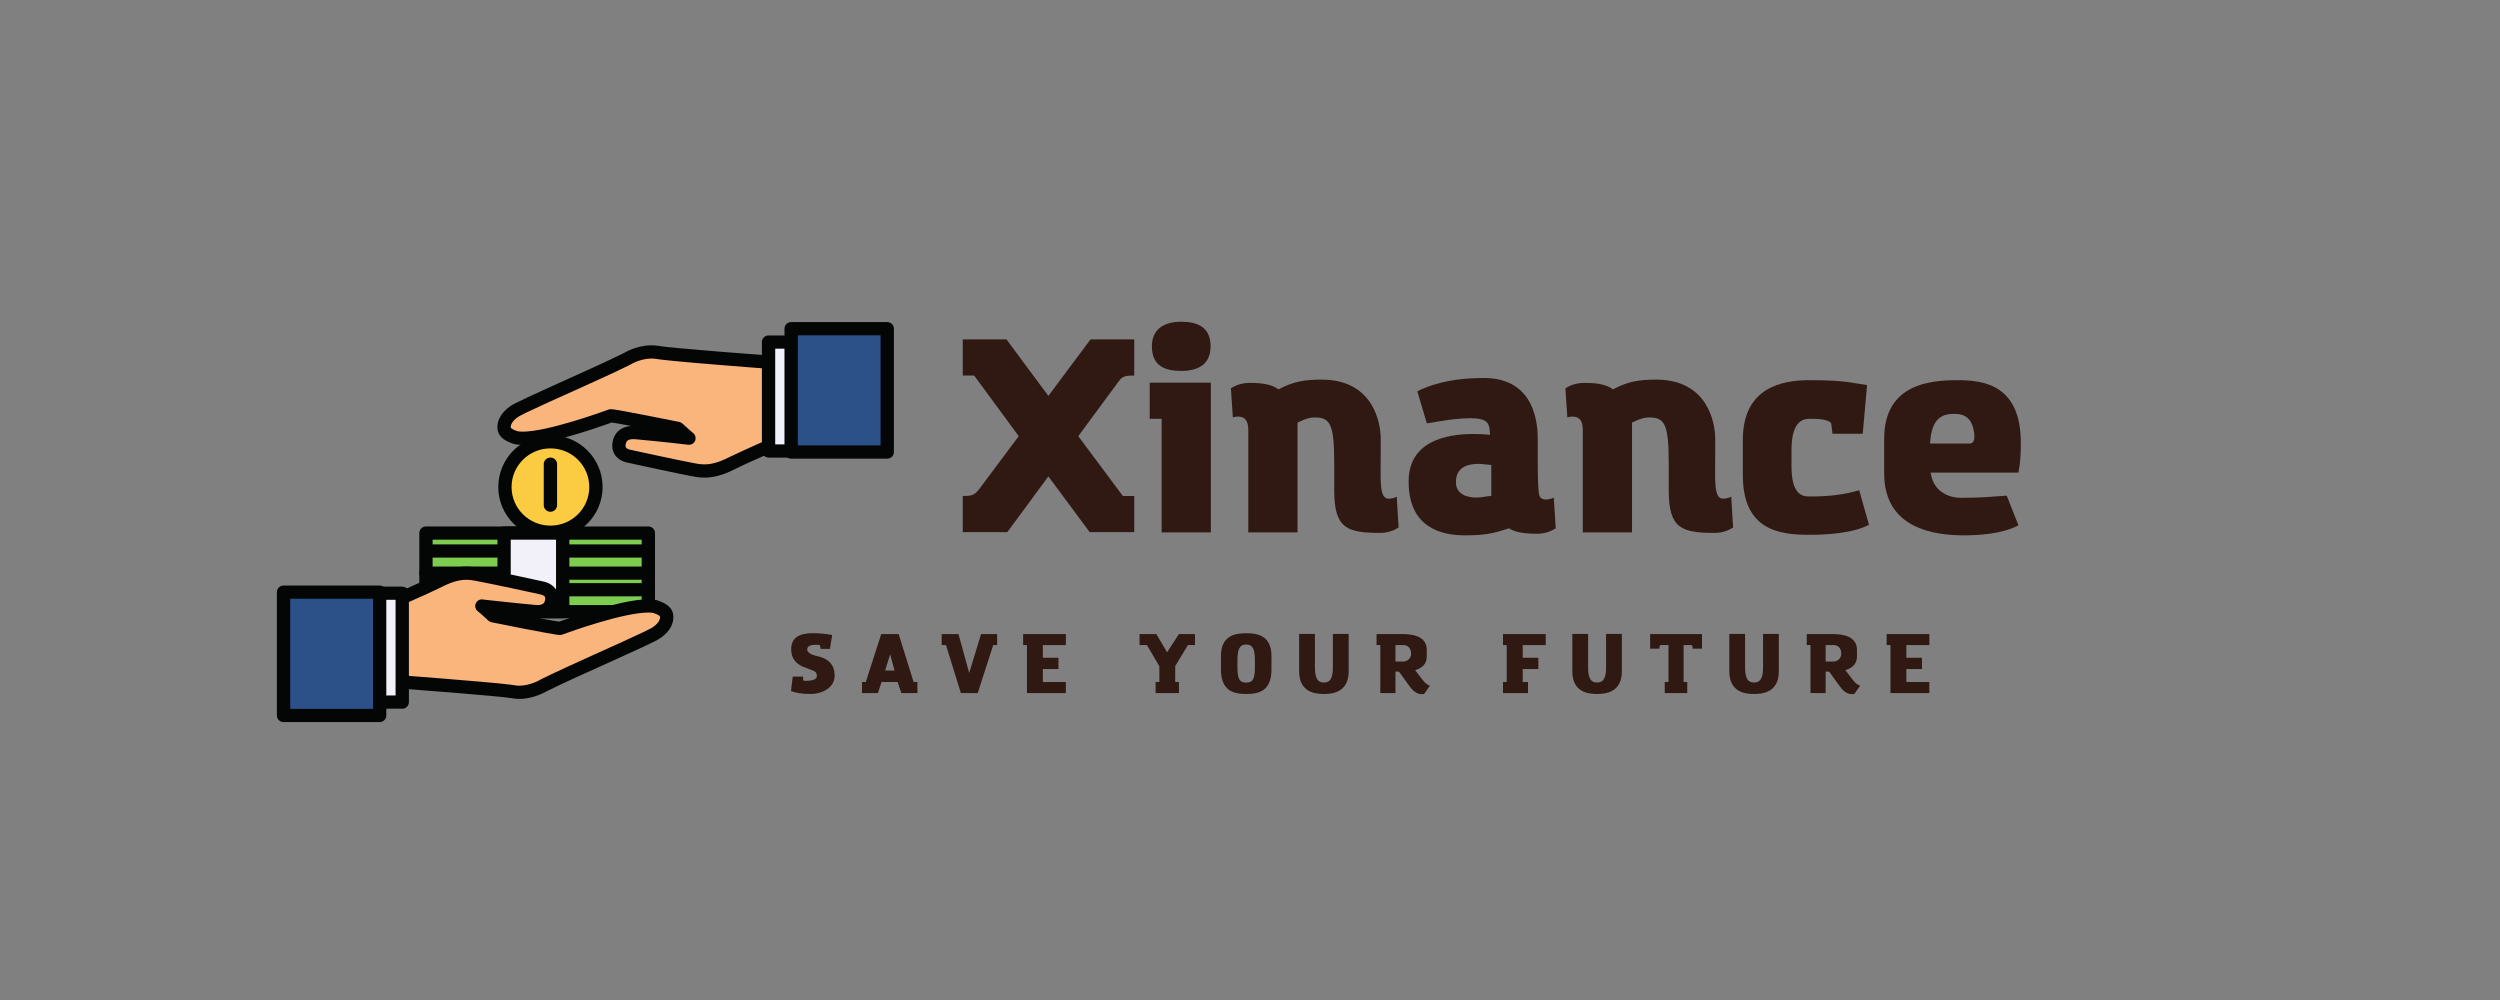 <?xml version="1.0" encoding="UTF-8"?><svg xmlns="http://www.w3.org/2000/svg" xmlns:xlink="http://www.w3.org/1999/xlink" contentScriptType="text/ecmascript" width="187.5" zoomAndPan="magnify" contentStyleType="text/css" viewBox="0 0 187.5 75" height="75" preserveAspectRatio="xMidYMid meet" version="1.0"><rect x="0" y="0" width="187.5" height="75" fill="#808080" stroke="none"/><defs><g><g id="glyph-0-0"><path d="M 10.336 -14.473 L 7.176 -10.234 L 4.035 -14.473 L 0.754 -14.473 L 0.754 -11.762 L 1.609 -11.762 L 4.953 -7.215 L 1.938 -3.18 C 1.609 -2.812 1.488 -2.73 0.754 -2.73 L 0.754 -0.02 L 4.098 -0.02 L 7.176 -4.199 L 10.273 -0.02 L 13.617 -0.02 L 13.617 -2.73 L 12.762 -2.73 L 9.418 -7.215 L 12.457 -11.336 C 12.719 -11.723 12.984 -11.762 13.617 -11.762 L 13.617 -14.473 Z M 10.336 -14.473 "/></g><g id="glyph-0-1"><path d="M 0.633 -11.23 L 0.633 -8.52 L 1.527 -8.52 L 1.527 0 L 5.219 0 L 5.219 -11.23 Z M 0.797 -13.965 C 0.797 -12.477 1.773 -12.109 2.996 -12.109 C 4.219 -12.109 5.199 -12.559 5.199 -13.965 C 5.199 -15.391 4.219 -15.797 2.996 -15.797 C 1.773 -15.797 0.797 -15.289 0.797 -13.965 Z M 0.797 -13.965 "/></g><g id="glyph-0-2"><path d="M 8.074 -3.117 C 8.074 -0.266 9.07 0.039 11.539 0.039 C 12.09 0.039 12.559 -0.145 12.902 -0.367 L 12.762 -2.672 L 12.559 -2.59 C 12.434 -2.547 12.293 -2.527 12.148 -2.527 C 11.438 -2.527 11.559 -3.895 11.559 -5.789 L 11.559 -7.074 C 11.559 -8.031 11.109 -11.457 7.133 -11.457 C 5.852 -11.457 4.973 -11.312 3.895 -10.723 C 3.426 -11.07 2.793 -11.211 1.754 -11.211 C 1.121 -11.211 0.672 -11.027 0.324 -10.805 L 0.469 -8.621 C 0.531 -8.621 0.59 -8.684 0.855 -8.684 C 1.609 -8.684 1.629 -8.012 1.629 -7.582 L 1.629 0 L 5.32 0 L 5.32 -8.234 L 5.727 -8.418 C 5.973 -8.52 6.277 -8.621 6.586 -8.621 C 7.785 -8.621 8.074 -8.133 8.074 -5.117 Z M 8.074 -3.117 "/></g><g id="glyph-0-3"><path d="M 10.355 -2.672 C 10.191 -2.875 10.191 -4.586 10.191 -5.727 L 10.191 -7.012 C 10.191 -7.969 10.07 -11.578 6.156 -11.578 C 3.484 -11.578 1.957 -10.988 1.16 -10.578 L 1.875 -8.176 L 2.996 -8.359 C 3.629 -8.461 4.445 -8.562 5.117 -8.562 C 6.422 -8.562 6.605 -8.215 6.605 -7.316 C 6.258 -7.359 5.852 -7.379 5.383 -7.379 C 3.301 -7.379 0.508 -6.828 0.508 -3.812 C 0.508 -0.324 2.996 0.223 4.73 0.223 C 6.219 0.223 6.871 0.082 8.031 -0.305 C 8.461 -0.039 9.031 0.102 10.172 0.102 C 10.723 0.102 11.191 -0.082 11.539 -0.305 L 11.395 -2.609 L 11.191 -2.527 C 11.07 -2.488 10.926 -2.465 10.785 -2.465 C 10.621 -2.465 10.438 -2.527 10.355 -2.672 Z M 6.707 -2.73 C 6.402 -2.73 5.992 -2.609 5.605 -2.609 C 4.891 -2.609 4.055 -2.855 4.055 -3.77 C 4.055 -4.914 4.973 -5.137 5.727 -5.137 C 6.074 -5.137 6.402 -5.074 6.707 -5.055 Z M 6.707 -2.73 "/></g><g id="glyph-0-4"><path d="M 9.48 -7.398 L 9.805 -11.047 C 8.602 -11.211 8.234 -11.414 5.484 -11.414 C 3.465 -11.414 0.488 -10.906 0.488 -6.93 L 0.488 -4.301 C 0.488 -0.145 3.223 0.184 5.523 0.184 C 6.625 0.184 8.746 0.082 9.949 -0.57 L 9.215 -3.16 C 8.074 -2.832 7.012 -2.691 5.523 -2.691 C 5.016 -2.691 4.137 -2.73 4.137 -4.953 L 4.137 -6.156 C 4.137 -8.277 4.934 -8.52 5.504 -8.52 C 6.156 -8.52 6.93 -8.48 7.113 -8.176 L 7.215 -7.398 Z M 9.48 -7.398 "/></g><g id="glyph-0-5"><path d="M 6.605 0.223 C 7.684 0.223 9.48 0.121 10.684 -0.531 L 9.805 -2.754 C 8.848 -2.691 7.93 -2.59 6.359 -2.59 C 5.75 -2.59 4.32 -2.855 4.098 -4.484 L 10.684 -4.484 C 10.824 -5.199 10.863 -5.91 10.863 -6.707 C 10.863 -11.07 8.074 -11.414 6.137 -11.414 C 4.117 -11.414 0.613 -11.172 0.613 -7.012 L 0.613 -4.422 C 0.613 -0.266 4.383 0.223 6.605 0.223 Z M 5.871 -8.887 C 6.746 -8.887 7.238 -8.5 7.379 -7.359 C 7.379 -6.891 7.34 -6.746 7.094 -6.664 L 4.055 -6.664 C 4.16 -8.562 4.934 -8.887 5.871 -8.887 Z M 5.871 -8.887 "/></g><g id="glyph-1-0"><path d="M 3.367 -3.316 L 3.539 -4.355 C 3.066 -4.438 2.605 -4.492 2.125 -4.492 C 1.121 -4.492 0.461 -4.203 0.461 -3.273 C 0.461 -2.551 0.891 -2.094 1.621 -1.875 C 2.168 -1.645 2.387 -1.664 2.387 -1.266 C 2.387 -0.984 1.918 -0.918 1.621 -0.918 C 1.426 -0.918 1.359 -0.941 1.359 -0.973 L 1.359 -1.234 L 0.578 -1.234 L 0.449 -0.148 C 0.766 -0.031 1.223 0.07 1.926 0.07 C 2.75 0.07 3.723 -0.379 3.723 -1.309 C 3.723 -2.289 3.035 -2.637 2.492 -2.75 C 1.918 -2.875 1.664 -3.066 1.664 -3.273 C 1.664 -3.555 1.988 -3.621 2.32 -3.621 C 2.445 -3.621 2.551 -3.621 2.625 -3.578 L 2.668 -3.316 Z M 3.367 -3.316 "/></g><g id="glyph-1-1"><path d="M 1.32 0 L 1.594 -0.828 L 2.797 -0.828 L 3.078 0 L 4.281 0 L 4.281 -0.828 L 3.996 -0.828 L 2.875 -4.426 L 1.57 -4.426 L 0.41 -0.828 L 0.125 -0.828 L 0.125 0 Z M 2.238 -2.91 L 2.566 -1.688 L 1.859 -1.688 Z M 2.238 -2.91 "/></g><g id="glyph-1-2"><path d="M 0.406 -3.598 L 1.52 0 L 2.785 0 L 3.945 -3.598 L 4.238 -3.598 L 4.238 -4.426 L 3.035 -4.426 L 2.145 -1.508 L 1.34 -4.426 L 0.082 -4.426 L 0.082 -3.598 Z M 0.406 -3.598 "/></g><g id="glyph-1-3"><path d="M 0.523 -3.598 L 0.523 0 L 3.441 0 L 3.441 -0.828 L 1.715 -0.828 L 1.715 -1.801 L 2.887 -1.801 L 2.887 -2.648 L 1.715 -2.648 L 1.715 -3.598 L 3.441 -3.598 L 3.441 -4.426 L 0.238 -4.426 L 0.238 -3.598 Z M 0.523 -3.598 "/></g><g id="glyph-1-4"/><g id="glyph-1-5"><path d="M 0.637 -3.598 L 1.566 -2.008 L 1.566 -0.828 L 1.285 -0.828 L 1.285 0 L 3.035 0 L 3.035 -0.828 L 2.754 -0.828 L 2.754 -2.02 L 3.707 -3.598 L 4.238 -3.598 L 4.238 -4.426 L 3.035 -4.426 L 2.145 -3.059 L 1.34 -4.426 L 0.082 -4.426 L 0.082 -3.598 Z M 0.637 -3.598 "/></g><g id="glyph-1-6"><path d="M 2.102 -4.488 C 1.332 -4.488 0.207 -4.355 0.207 -2.781 L 0.207 -1.77 C 0.207 -0.191 1.121 0.07 2.102 0.07 C 3.078 0.07 3.996 -0.176 3.996 -1.77 L 3.996 -2.781 C 3.996 -4.355 2.879 -4.488 2.102 -4.488 Z M 2.102 -3.641 C 2.629 -3.641 2.754 -3.23 2.754 -2.43 L 2.754 -1.957 C 2.754 -1.102 2.625 -0.785 2.102 -0.785 C 1.57 -0.785 1.445 -1.102 1.445 -1.957 L 1.445 -2.43 C 1.445 -3.23 1.57 -3.641 2.102 -3.641 Z M 2.102 -3.641 "/></g><g id="glyph-1-7"><path d="M 4.008 -4.434 L 2.824 -4.434 L 2.824 -1.875 C 2.824 -0.871 2.43 -0.793 2.152 -0.793 C 1.871 -0.793 1.477 -0.867 1.477 -1.883 L 1.477 -4.434 L 0.293 -4.434 L 0.293 -1.633 C 0.293 -0.07 1.473 0.07 2.145 0.07 C 2.824 0.07 4.008 -0.07 4.008 -1.633 Z M 4.008 -4.434 "/></g><g id="glyph-1-8"><path d="M 2.656 -0.484 C 3.023 0.031 3.367 0.082 3.566 0.082 C 3.633 0.082 3.691 0.074 3.734 0.055 L 4.164 -0.555 C 4.047 -0.586 3.852 -0.672 3.586 -1.023 L 3.055 -1.715 C 3.527 -1.863 3.926 -2.145 3.926 -2.73 L 3.926 -3.234 C 3.926 -4.281 2.848 -4.426 2.074 -4.426 L 0.16 -4.426 L 0.16 -3.598 L 0.441 -3.598 L 0.441 0 L 1.578 0 L 1.578 -1.609 L 1.84 -1.609 Z M 2.75 -2.961 C 2.75 -2.562 2.426 -2.363 2.156 -2.363 L 1.578 -2.363 L 1.578 -3.598 L 2.176 -3.598 C 2.523 -3.598 2.75 -3.34 2.75 -2.961 Z M 2.75 -2.961 "/></g><g id="glyph-1-9"><path d="M 0.516 -3.598 L 0.516 -0.828 L 0.238 -0.828 L 0.238 0 L 2.113 0 L 2.113 -0.828 L 1.715 -0.828 L 1.715 -1.801 L 2.887 -1.801 L 2.887 -2.648 L 1.715 -2.648 L 1.715 -3.598 L 3.441 -3.598 L 3.441 -4.426 L 0.238 -4.426 L 0.238 -3.598 Z M 0.516 -3.598 "/></g><g id="glyph-2-0"><path d="M 0.891 -3.441 C 0.891 -3.527 0.918 -3.578 0.973 -3.598 L 1.566 -3.598 L 1.566 -0.828 L 1.285 -0.828 L 1.285 0 L 2.973 0 L 2.973 -0.828 L 2.699 -0.828 L 2.699 -3.598 L 3.285 -3.598 C 3.34 -3.57 3.371 -3.535 3.371 -3.441 L 3.371 -3.328 L 4.078 -3.328 L 4.078 -4.426 L 0.188 -4.426 L 0.188 -3.328 L 0.891 -3.328 Z M 0.891 -3.441 "/></g></g><clipPath id="clip-0"><path d="M 20.656 43 L 29 43 L 29 54.156 L 20.656 54.156 Z M 20.656 43 " clip-rule="nonzero"/></clipPath><clipPath id="clip-1"><path d="M 59 24.156 L 67 24.156 L 67 34 L 59 34 Z M 59 24.156 " clip-rule="nonzero"/></clipPath><clipPath id="clip-2"><path d="M 58 24.156 L 67.156 24.156 L 67.156 35 L 58 35 Z M 58 24.156 " clip-rule="nonzero"/></clipPath></defs><g fill="rgb(18.43%, 9.799%, 7.059%)" fill-opacity="1"><use x="71.452" y="39.928" xmlns:xlink="http://www.w3.org/1999/xlink" xlink:href="#glyph-0-0" xlink:type="simple" xlink:actuate="onLoad" xlink:show="embed"/></g><g fill="rgb(18.43%, 9.799%, 7.059%)" fill-opacity="1"><use x="85.595" y="39.928" xmlns:xlink="http://www.w3.org/1999/xlink" xlink:href="#glyph-0-1" xlink:type="simple" xlink:actuate="onLoad" xlink:show="embed"/></g><g fill="rgb(18.43%, 9.799%, 7.059%)" fill-opacity="1"><use x="91.994" y="39.928" xmlns:xlink="http://www.w3.org/1999/xlink" xlink:href="#glyph-0-2" xlink:type="simple" xlink:actuate="onLoad" xlink:show="embed"/></g><g fill="rgb(18.43%, 9.799%, 7.059%)" fill-opacity="1"><use x="105.139" y="39.928" xmlns:xlink="http://www.w3.org/1999/xlink" xlink:href="#glyph-0-3" xlink:type="simple" xlink:actuate="onLoad" xlink:show="embed"/></g><g fill="rgb(18.43%, 9.799%, 7.059%)" fill-opacity="1"><use x="117.081" y="39.928" xmlns:xlink="http://www.w3.org/1999/xlink" xlink:href="#glyph-0-2" xlink:type="simple" xlink:actuate="onLoad" xlink:show="embed"/></g><g fill="rgb(18.43%, 9.799%, 7.059%)" fill-opacity="1"><use x="130.225" y="39.928" xmlns:xlink="http://www.w3.org/1999/xlink" xlink:href="#glyph-0-4" xlink:type="simple" xlink:actuate="onLoad" xlink:show="embed"/></g><g fill="rgb(18.43%, 9.799%, 7.059%)" fill-opacity="1"><use x="140.7" y="39.928" xmlns:xlink="http://www.w3.org/1999/xlink" xlink:href="#glyph-0-5" xlink:type="simple" xlink:actuate="onLoad" xlink:show="embed"/></g><path fill="rgb(49.409%, 80.389%, 31.369%)" d="M 48.625 39.98 L 48.625 45.875 L 31.945 45.875 L 31.945 39.98 L 48.625 39.98 " fill-opacity="1" fill-rule="nonzero"/><path fill="rgb(1.569%, 1.959%, 1.959%)" d="M 48.625 39.98 L 48.125 39.98 L 48.125 45.379 L 32.445 45.379 L 32.445 40.477 L 48.625 40.477 L 48.625 39.98 L 48.125 39.98 L 48.625 39.98 L 48.625 39.484 L 31.945 39.484 C 31.816 39.484 31.688 39.539 31.594 39.629 C 31.5 39.723 31.449 39.848 31.449 39.98 L 31.449 45.875 C 31.449 46.004 31.5 46.133 31.594 46.227 C 31.688 46.316 31.816 46.371 31.945 46.371 L 48.625 46.371 C 48.758 46.371 48.887 46.316 48.98 46.227 C 49.074 46.133 49.125 46.004 49.125 45.875 L 49.125 39.98 C 49.125 39.848 49.074 39.723 48.98 39.629 C 48.887 39.539 48.758 39.484 48.625 39.484 L 48.625 39.98 " fill-opacity="1" fill-rule="nonzero"/><path fill="rgb(1.569%, 1.959%, 1.959%)" d="M 48.625 40.828 L 32.395 40.828 C 32.121 40.828 31.898 41.051 31.898 41.324 C 31.898 41.598 32.121 41.82 32.395 41.82 L 48.625 41.82 C 48.902 41.82 49.125 41.598 49.125 41.324 C 49.125 41.051 48.902 40.828 48.625 40.828 " fill-opacity="1" fill-rule="nonzero"/><path fill="rgb(1.569%, 1.959%, 1.959%)" d="M 48.625 42.488 L 31.945 42.488 C 31.672 42.488 31.449 42.711 31.449 42.984 C 31.449 43.258 31.672 43.48 31.945 43.48 L 48.625 43.48 C 48.902 43.48 49.125 43.258 49.125 42.984 C 49.125 42.711 48.902 42.488 48.625 42.488 " fill-opacity="1" fill-rule="nonzero"/><path fill="rgb(1.569%, 1.959%, 1.959%)" d="M 48.625 43.734 L 32.395 43.734 C 32.121 43.734 31.898 43.957 31.898 44.23 C 31.898 44.504 32.121 44.727 32.395 44.727 L 48.625 44.727 C 48.902 44.727 49.125 44.504 49.125 44.23 C 49.125 43.957 48.902 43.734 48.625 43.734 " fill-opacity="1" fill-rule="nonzero"/><path fill="rgb(94.899%, 94.51%, 97.649%)" d="M 42.203 45.875 L 37.809 45.875 L 37.809 39.98 L 42.203 39.98 L 42.203 45.875 " fill-opacity="1" fill-rule="nonzero"/><path fill="rgb(1.569%, 1.959%, 1.959%)" d="M 42.203 45.875 L 42.203 45.379 L 38.305 45.379 L 38.305 40.477 L 41.703 40.477 L 41.703 45.875 L 42.203 45.875 L 42.203 45.379 L 42.203 45.875 L 42.703 45.875 L 42.703 39.98 C 42.703 39.848 42.648 39.723 42.555 39.629 C 42.461 39.539 42.332 39.484 42.203 39.484 L 37.809 39.484 C 37.676 39.484 37.547 39.539 37.453 39.629 C 37.359 39.723 37.309 39.848 37.309 39.98 L 37.309 45.875 C 37.309 46.004 37.359 46.133 37.453 46.227 C 37.547 46.316 37.676 46.371 37.809 46.371 L 42.203 46.371 C 42.332 46.371 42.461 46.316 42.555 46.227 C 42.648 46.133 42.703 46.004 42.703 45.875 L 42.203 45.875 " fill-opacity="1" fill-rule="nonzero"/><path fill="rgb(98.43%, 79.61%, 25.49%)" d="M 44.695 36.527 C 44.695 38.398 43.168 39.918 41.281 39.918 C 39.398 39.918 37.871 38.398 37.871 36.527 C 37.871 34.652 39.398 33.133 41.281 33.133 C 43.168 33.133 44.695 34.652 44.695 36.527 " fill-opacity="1" fill-rule="nonzero"/><path fill="rgb(1.569%, 1.959%, 1.959%)" d="M 44.695 36.527 L 44.195 36.527 C 44.195 37.328 43.871 38.047 43.344 38.574 C 42.812 39.098 42.09 39.422 41.281 39.422 C 40.477 39.422 39.75 39.098 39.223 38.574 C 38.695 38.047 38.367 37.328 38.367 36.527 C 38.367 35.723 38.695 35.004 39.223 34.477 C 39.75 33.953 40.477 33.629 41.281 33.629 C 42.09 33.629 42.812 33.953 43.344 34.477 C 43.871 35.004 44.195 35.723 44.195 36.527 L 45.195 36.527 C 45.195 34.379 43.445 32.637 41.281 32.637 C 39.121 32.637 37.371 34.379 37.371 36.527 C 37.371 38.672 39.121 40.414 41.281 40.414 C 42.359 40.414 43.344 39.977 44.051 39.273 C 44.754 38.574 45.195 37.598 45.195 36.527 L 44.695 36.527 " fill-opacity="1" fill-rule="nonzero"/><path fill="rgb(97.649%, 70.979%, 48.63%)" d="M 36.141 45.449 C 36.141 45.449 38.184 45.695 40.129 45.863 C 41.289 45.965 41.402 45.152 41.391 44.84 C 41.367 44.219 40.66 44.102 40.66 44.102 C 40.66 44.102 36.043 43.09 35.395 43.016 C 34.746 42.934 34.027 43.016 32.941 43.559 C 31.863 44.102 28.477 45.578 28.477 45.578 L 28.477 51.023 C 28.477 51.023 37.422 51.688 38.496 51.883 C 39.684 52.094 40.801 51.387 40.801 51.387 C 43.254 50.168 48.586 47.895 49.238 47.453 C 50.148 46.832 49.992 46.184 49.992 46.184 C 49.992 45.715 49.094 45.48 49.094 45.48 C 47.312 45.148 42.004 47.129 42.004 47.129 C 41.645 47.129 36.965 46.184 36.965 46.184 C 36.965 46.184 36.406 45.656 36.141 45.449 " fill-opacity="1" fill-rule="nonzero"/><path fill="rgb(1.569%, 1.959%, 1.959%)" d="M 36.141 45.449 L 36.082 45.941 C 36.086 45.941 38.125 46.188 40.086 46.359 C 40.164 46.367 40.246 46.371 40.32 46.371 C 40.613 46.371 40.875 46.316 41.098 46.211 C 41.262 46.133 41.402 46.027 41.512 45.906 C 41.68 45.727 41.77 45.527 41.824 45.348 C 41.875 45.168 41.891 45.008 41.891 44.883 C 41.891 44.859 41.891 44.844 41.887 44.828 L 41.887 44.82 C 41.879 44.57 41.797 44.344 41.676 44.176 C 41.488 43.922 41.254 43.789 41.078 43.715 C 40.898 43.641 40.766 43.617 40.738 43.609 L 40.66 44.102 L 40.766 43.617 C 40.766 43.617 39.609 43.363 38.375 43.102 C 37.754 42.969 37.117 42.836 36.59 42.73 C 36.324 42.676 36.094 42.633 35.898 42.594 C 35.707 42.559 35.562 42.535 35.457 42.52 C 35.305 42.504 35.145 42.492 34.98 42.492 C 34.664 42.492 34.32 42.531 33.949 42.633 C 33.578 42.73 33.172 42.887 32.719 43.113 C 32.461 43.246 32.047 43.438 31.582 43.652 C 30.879 43.973 30.051 44.34 29.402 44.629 C 29.074 44.773 28.793 44.898 28.594 44.984 C 28.395 45.074 28.273 45.125 28.273 45.125 C 28.09 45.203 27.977 45.383 27.977 45.578 L 27.977 51.023 C 27.977 51.285 28.176 51.5 28.438 51.52 C 28.438 51.52 28.578 51.531 28.824 51.547 C 29.688 51.613 31.859 51.777 33.934 51.945 C 34.969 52.031 35.98 52.117 36.789 52.191 C 37.195 52.227 37.551 52.266 37.828 52.293 C 38.105 52.324 38.316 52.352 38.406 52.367 C 38.594 52.402 38.781 52.418 38.957 52.418 C 39.547 52.414 40.062 52.262 40.438 52.113 C 40.812 51.965 41.051 51.816 41.07 51.805 L 40.801 51.387 L 41.027 51.832 C 42.234 51.23 44.18 50.355 45.902 49.582 C 46.762 49.191 47.57 48.828 48.203 48.531 C 48.52 48.387 48.793 48.254 49.012 48.145 C 49.121 48.086 49.219 48.039 49.301 47.992 C 49.387 47.945 49.453 47.906 49.52 47.863 C 49.918 47.594 50.172 47.293 50.32 47.012 C 50.465 46.73 50.504 46.469 50.504 46.297 C 50.504 46.18 50.488 46.102 50.477 46.07 L 49.992 46.184 L 50.492 46.184 C 50.492 46.047 50.457 45.914 50.406 45.805 C 50.312 45.613 50.176 45.488 50.051 45.391 C 49.852 45.246 49.656 45.156 49.5 45.098 C 49.344 45.035 49.23 45.008 49.219 45.004 L 49.188 44.996 C 49.004 44.961 48.816 44.949 48.613 44.949 C 48.023 44.949 47.324 45.062 46.586 45.223 C 45.484 45.465 44.297 45.824 43.387 46.125 C 42.473 46.426 41.832 46.664 41.828 46.664 L 42.004 47.129 L 42.004 46.633 L 42.004 46.793 L 42.012 46.633 L 42.004 46.633 L 42.004 46.793 L 42.012 46.633 C 42.012 46.633 41.969 46.629 41.918 46.621 C 41.711 46.594 41.293 46.52 40.797 46.43 C 40.051 46.289 39.117 46.105 38.371 45.957 C 37.996 45.883 37.672 45.82 37.438 45.773 C 37.203 45.723 37.066 45.695 37.066 45.695 L 36.965 46.184 L 37.309 45.82 C 37.305 45.82 37.164 45.688 36.988 45.527 C 36.902 45.449 36.805 45.359 36.711 45.281 C 36.617 45.199 36.527 45.125 36.449 45.062 L 36.141 45.449 L 36.082 45.941 L 36.141 45.449 L 35.832 45.84 C 35.883 45.883 35.965 45.949 36.051 46.023 C 36.18 46.141 36.324 46.27 36.438 46.371 C 36.488 46.422 36.539 46.465 36.57 46.496 C 36.605 46.527 36.625 46.543 36.625 46.543 C 36.688 46.605 36.773 46.652 36.863 46.668 C 36.867 46.668 38.035 46.906 39.254 47.145 C 39.863 47.262 40.48 47.383 40.973 47.469 C 41.223 47.516 41.434 47.551 41.605 47.578 C 41.688 47.59 41.762 47.602 41.824 47.609 C 41.855 47.613 41.883 47.617 41.91 47.621 C 41.941 47.625 41.965 47.625 42.004 47.625 C 42.062 47.625 42.125 47.613 42.18 47.594 L 42.227 47.574 C 42.473 47.484 43.613 47.07 44.926 46.684 C 45.586 46.488 46.285 46.301 46.934 46.164 C 47.582 46.027 48.184 45.941 48.613 45.941 C 48.77 45.941 48.902 45.953 49 45.969 L 49.094 45.48 L 48.969 45.965 L 49.008 45.801 L 48.965 45.961 L 48.969 45.965 L 49.008 45.801 L 48.965 45.961 C 48.973 45.965 49.168 46.023 49.328 46.105 C 49.406 46.148 49.473 46.195 49.492 46.223 L 49.508 46.234 L 49.605 46.184 L 49.492 46.184 C 49.492 46.207 49.504 46.23 49.508 46.234 L 49.605 46.184 L 49.492 46.184 C 49.492 46.219 49.5 46.262 49.508 46.297 L 49.711 46.25 L 49.504 46.277 L 49.508 46.297 L 49.711 46.25 L 49.504 46.277 L 49.504 46.297 C 49.504 46.34 49.496 46.426 49.434 46.555 C 49.367 46.68 49.238 46.852 48.953 47.047 C 48.938 47.055 48.887 47.086 48.82 47.125 C 48.695 47.191 48.5 47.289 48.258 47.406 C 47.414 47.812 45.996 48.449 44.543 49.102 C 43.09 49.762 41.598 50.438 40.578 50.945 C 40.562 50.953 40.555 50.957 40.535 50.969 L 40.621 51.102 L 40.535 50.969 L 40.621 51.102 L 40.535 50.969 C 40.531 50.973 40.336 51.09 40.043 51.203 C 39.75 51.316 39.355 51.426 38.957 51.426 C 38.832 51.426 38.707 51.414 38.586 51.395 C 38.5 51.379 38.398 51.363 38.27 51.348 C 37.785 51.285 36.945 51.207 35.941 51.121 C 32.934 50.855 28.512 50.531 28.512 50.531 L 28.477 51.023 L 28.973 51.023 L 28.973 45.578 L 28.477 45.578 L 28.676 46.035 C 28.676 46.035 29.523 45.664 30.508 45.223 C 31 45.008 31.527 44.77 32 44.555 C 32.473 44.336 32.887 44.145 33.172 44 C 33.574 43.797 33.914 43.668 34.207 43.59 C 34.5 43.512 34.75 43.484 34.98 43.484 C 35.102 43.484 35.219 43.492 35.336 43.508 C 35.391 43.512 35.531 43.535 35.715 43.57 C 36.363 43.691 37.574 43.945 38.621 44.168 C 39.145 44.281 39.629 44.387 39.977 44.461 C 40.332 44.539 40.547 44.586 40.551 44.586 L 40.578 44.59 L 40.613 44.383 L 40.57 44.59 L 40.578 44.59 L 40.613 44.383 L 40.57 44.59 C 40.574 44.59 40.695 44.621 40.777 44.676 C 40.816 44.699 40.848 44.727 40.863 44.754 C 40.875 44.777 40.887 44.801 40.891 44.855 L 41.391 44.84 L 40.891 44.852 L 40.891 44.883 C 40.891 44.926 40.887 44.988 40.871 45.047 C 40.859 45.094 40.844 45.137 40.824 45.172 C 40.789 45.227 40.758 45.266 40.691 45.305 C 40.625 45.34 40.516 45.379 40.32 45.379 C 40.273 45.379 40.227 45.375 40.172 45.371 C 39.203 45.285 38.211 45.184 37.461 45.098 C 37.082 45.059 36.77 45.023 36.547 45 C 36.324 44.973 36.199 44.957 36.199 44.957 C 35.977 44.93 35.766 45.055 35.68 45.262 C 35.594 45.465 35.656 45.703 35.832 45.84 L 36.141 45.449 " fill-opacity="1" fill-rule="nonzero"/><path fill="rgb(94.899%, 94.51%, 97.649%)" d="M 26.781 52.656 L 30.168 52.656 L 30.168 44.488 L 26.781 44.488 L 26.781 52.656 " fill-opacity="1" fill-rule="nonzero"/><path fill="rgb(1.569%, 1.959%, 1.959%)" d="M 26.781 52.656 L 26.781 53.152 L 30.168 53.152 C 30.301 53.152 30.43 53.102 30.52 53.008 C 30.613 52.918 30.668 52.789 30.668 52.656 L 30.668 44.488 C 30.668 44.359 30.613 44.23 30.52 44.141 C 30.43 44.047 30.301 43.996 30.168 43.996 L 26.781 43.996 C 26.648 43.996 26.52 44.047 26.43 44.141 C 26.336 44.23 26.281 44.359 26.281 44.488 L 26.281 52.656 C 26.281 52.789 26.336 52.918 26.43 53.008 C 26.52 53.102 26.648 53.152 26.781 53.152 L 26.781 52.656 L 27.281 52.656 L 27.281 44.984 L 29.668 44.984 L 29.668 52.16 L 26.781 52.16 L 26.781 52.656 L 27.281 52.656 L 26.781 52.656 " fill-opacity="1" fill-rule="nonzero"/><path fill="rgb(17.249%, 31.76%, 53.729%)" d="M 21.266 53.66 L 28.477 53.66 L 28.477 44.41 L 21.266 44.41 L 21.266 53.66 " fill-opacity="1" fill-rule="nonzero"/><g clip-path="url(#clip-0)"><path fill="rgb(1.569%, 1.959%, 1.959%)" d="M 21.266 53.66 L 21.266 54.156 L 28.477 54.156 C 28.605 54.156 28.734 54.102 28.828 54.012 C 28.922 53.918 28.973 53.793 28.973 53.66 L 28.973 44.41 C 28.973 44.281 28.922 44.152 28.828 44.059 C 28.734 43.965 28.605 43.914 28.477 43.914 L 21.266 43.914 C 21.133 43.914 21.004 43.965 20.914 44.059 C 20.82 44.152 20.766 44.281 20.766 44.41 L 20.766 53.66 C 20.766 53.793 20.82 53.918 20.914 54.012 C 21.004 54.102 21.133 54.156 21.266 54.156 L 21.266 53.66 L 21.766 53.66 L 21.766 44.906 L 27.977 44.906 L 27.977 53.164 L 21.266 53.164 L 21.266 53.66 L 21.766 53.66 L 21.266 53.66 " fill-opacity="1" fill-rule="nonzero"/></g><path fill="rgb(97.649%, 70.979%, 48.63%)" d="M 51.672 32.863 C 51.672 32.863 49.629 32.621 47.68 32.449 C 46.523 32.348 46.406 33.164 46.418 33.473 C 46.441 34.098 47.152 34.211 47.152 34.211 C 47.152 34.211 51.766 35.223 52.414 35.301 C 53.062 35.379 53.785 35.301 54.867 34.758 C 55.949 34.211 59.336 32.734 59.336 32.734 L 59.336 27.289 C 59.336 27.289 50.387 26.629 49.316 26.434 C 48.129 26.219 47.008 26.926 47.008 26.926 C 44.555 28.145 39.223 30.418 38.574 30.859 C 37.66 31.48 37.816 32.133 37.816 32.133 C 37.816 32.598 38.719 32.828 38.719 32.828 C 40.496 33.168 45.805 31.184 45.805 31.184 C 46.168 31.184 50.848 32.133 50.848 32.133 C 50.848 32.133 51.406 32.656 51.672 32.863 " fill-opacity="1" fill-rule="nonzero"/><path fill="rgb(1.569%, 1.959%, 1.959%)" d="M 51.672 32.863 L 51.73 32.371 C 51.727 32.371 49.684 32.129 47.727 31.953 C 47.645 31.949 47.566 31.945 47.488 31.945 C 47.195 31.945 46.934 32 46.711 32.102 C 46.547 32.184 46.406 32.289 46.297 32.406 C 46.133 32.586 46.039 32.789 45.984 32.965 C 45.934 33.145 45.922 33.305 45.922 33.434 C 45.922 33.453 45.922 33.477 45.922 33.504 L 46.418 33.473 L 45.922 33.492 C 45.93 33.742 46.016 33.969 46.137 34.141 C 46.32 34.395 46.555 34.523 46.734 34.598 C 46.914 34.676 47.047 34.695 47.07 34.699 L 47.152 34.211 L 47.047 34.695 C 47.047 34.695 48.199 34.949 49.438 35.211 C 50.055 35.344 50.695 35.477 51.219 35.582 C 51.484 35.637 51.719 35.684 51.91 35.719 C 52.105 35.758 52.25 35.781 52.355 35.793 C 52.508 35.812 52.664 35.82 52.832 35.82 C 53.145 35.824 53.488 35.781 53.859 35.684 C 54.234 35.582 54.641 35.426 55.09 35.199 C 55.352 35.066 55.766 34.875 56.23 34.66 C 56.934 34.34 57.758 33.969 58.41 33.684 C 58.738 33.539 59.02 33.414 59.219 33.328 C 59.418 33.238 59.535 33.188 59.539 33.188 C 59.719 33.109 59.836 32.93 59.836 32.734 L 59.836 27.289 C 59.836 27.031 59.633 26.812 59.375 26.793 C 59.371 26.793 59.234 26.785 58.988 26.766 C 58.125 26.699 55.953 26.535 53.875 26.367 C 52.84 26.281 51.832 26.195 51.02 26.121 C 50.617 26.082 50.262 26.051 49.984 26.02 C 49.703 25.988 49.492 25.961 49.402 25.945 C 49.215 25.91 49.031 25.898 48.852 25.898 C 48.266 25.898 47.746 26.051 47.371 26.199 C 46.996 26.348 46.762 26.496 46.742 26.508 L 47.008 26.926 L 46.785 26.48 C 45.578 27.082 43.629 27.957 41.91 28.73 C 41.047 29.121 40.242 29.484 39.609 29.781 C 39.289 29.93 39.016 30.062 38.797 30.172 C 38.688 30.227 38.59 30.277 38.508 30.32 C 38.426 30.367 38.355 30.406 38.289 30.449 C 37.895 30.723 37.641 31.02 37.492 31.301 C 37.344 31.582 37.305 31.84 37.309 32.016 C 37.309 32.137 37.324 32.215 37.332 32.25 L 37.816 32.133 L 37.316 32.133 C 37.316 32.27 37.355 32.402 37.406 32.508 C 37.5 32.699 37.633 32.828 37.762 32.926 C 37.957 33.07 38.156 33.156 38.309 33.215 C 38.465 33.277 38.578 33.309 38.594 33.309 L 38.625 33.316 C 38.805 33.352 38.996 33.363 39.195 33.363 C 39.785 33.363 40.484 33.254 41.223 33.09 C 42.328 32.848 43.512 32.488 44.426 32.188 C 45.336 31.891 45.977 31.652 45.98 31.648 L 45.805 31.184 L 45.805 31.68 L 45.805 31.52 L 45.797 31.68 L 45.805 31.68 L 45.805 31.52 L 45.797 31.68 C 45.801 31.68 45.844 31.684 45.895 31.691 C 46.102 31.719 46.516 31.793 47.012 31.887 C 47.758 32.023 48.695 32.207 49.441 32.355 C 49.812 32.43 50.141 32.496 50.371 32.543 C 50.605 32.59 50.746 32.617 50.746 32.617 L 50.848 32.133 L 50.504 32.492 C 50.504 32.492 50.645 32.625 50.82 32.785 C 50.91 32.863 51.008 32.953 51.098 33.035 C 51.191 33.113 51.281 33.191 51.359 33.254 L 51.672 32.863 L 51.73 32.371 L 51.672 32.863 L 51.98 32.473 C 51.926 32.434 51.848 32.363 51.762 32.289 C 51.629 32.176 51.488 32.047 51.375 31.941 C 51.32 31.895 51.273 31.848 51.238 31.816 C 51.207 31.789 51.188 31.77 51.188 31.77 C 51.121 31.707 51.035 31.664 50.945 31.645 C 50.945 31.645 49.773 31.406 48.559 31.172 C 47.949 31.051 47.328 30.934 46.836 30.844 C 46.59 30.801 46.375 30.762 46.207 30.734 C 46.121 30.723 46.051 30.711 45.984 30.703 C 45.957 30.699 45.93 30.695 45.898 30.695 C 45.871 30.691 45.844 30.688 45.805 30.688 C 45.746 30.688 45.688 30.699 45.629 30.719 L 45.582 30.738 C 45.336 30.828 44.195 31.242 42.883 31.629 C 42.227 31.824 41.523 32.012 40.875 32.152 C 40.227 32.289 39.625 32.375 39.195 32.375 C 39.043 32.375 38.91 32.359 38.812 32.344 L 38.719 32.828 L 38.844 32.352 L 38.805 32.504 L 38.844 32.352 L 38.805 32.504 L 38.844 32.352 C 38.84 32.348 38.641 32.293 38.484 32.207 C 38.406 32.168 38.34 32.117 38.316 32.09 L 38.305 32.078 L 38.301 32.078 L 38.305 32.078 L 38.301 32.078 L 38.305 32.078 L 38.203 32.133 L 38.316 32.133 C 38.316 32.105 38.309 32.082 38.305 32.078 L 38.203 32.133 L 38.316 32.133 C 38.316 32.09 38.312 32.055 38.301 32.012 L 38.094 32.062 L 38.305 32.035 L 38.301 32.012 L 38.094 32.062 L 38.305 32.035 L 38.305 32.016 C 38.305 31.973 38.312 31.887 38.379 31.762 C 38.445 31.633 38.574 31.461 38.855 31.27 C 38.871 31.258 38.922 31.227 38.988 31.191 C 39.117 31.121 39.312 31.023 39.551 30.906 C 40.395 30.5 41.812 29.863 43.266 29.211 C 44.719 28.555 46.215 27.879 47.23 27.371 C 47.25 27.359 47.258 27.355 47.277 27.344 L 47.195 27.215 L 47.277 27.344 L 47.195 27.215 L 47.277 27.344 C 47.281 27.34 47.477 27.223 47.77 27.109 C 48.062 26.996 48.457 26.891 48.852 26.891 C 48.977 26.891 49.102 26.898 49.227 26.922 C 49.309 26.938 49.414 26.949 49.543 26.965 C 50.023 27.027 50.867 27.105 51.867 27.195 C 54.875 27.457 59.297 27.785 59.301 27.785 L 59.336 27.289 L 58.836 27.289 L 58.836 32.734 L 59.336 32.734 L 59.137 32.281 C 59.133 32.281 58.285 32.648 57.305 33.09 C 56.809 33.309 56.285 33.543 55.812 33.762 C 55.34 33.977 54.922 34.172 54.641 34.312 C 54.234 34.516 53.898 34.645 53.602 34.723 C 53.309 34.801 53.059 34.828 52.832 34.828 C 52.707 34.828 52.594 34.82 52.477 34.809 C 52.418 34.801 52.277 34.777 52.098 34.746 C 51.449 34.625 50.234 34.371 49.188 34.145 C 48.664 34.031 48.184 33.93 47.832 33.852 C 47.48 33.777 47.262 33.727 47.258 33.727 L 47.234 33.723 L 47.199 33.934 L 47.238 33.723 L 47.234 33.723 L 47.199 33.934 L 47.238 33.723 C 47.238 33.723 47.113 33.695 47.035 33.641 C 46.992 33.613 46.965 33.586 46.949 33.562 C 46.934 33.535 46.922 33.516 46.918 33.457 L 46.918 33.434 C 46.918 33.391 46.922 33.324 46.938 33.266 C 46.949 33.219 46.965 33.176 46.984 33.141 C 47.02 33.086 47.051 33.047 47.117 33.012 C 47.184 32.973 47.293 32.938 47.488 32.938 C 47.535 32.938 47.582 32.938 47.637 32.941 C 48.605 33.027 49.602 33.133 50.352 33.211 C 50.727 33.254 51.043 33.289 51.262 33.316 C 51.484 33.34 51.609 33.355 51.609 33.355 C 51.832 33.383 52.047 33.262 52.133 33.055 C 52.219 32.848 52.152 32.613 51.98 32.473 L 51.672 32.863 " fill-opacity="1" fill-rule="nonzero"/><path fill="rgb(94.899%, 94.51%, 97.649%)" d="M 61.027 25.656 L 57.641 25.656 L 57.641 33.824 L 61.027 33.824 L 61.027 25.656 " fill-opacity="1" fill-rule="nonzero"/><path fill="rgb(1.569%, 1.959%, 1.959%)" d="M 61.027 25.656 L 61.027 25.16 L 57.641 25.16 C 57.512 25.16 57.383 25.211 57.289 25.305 C 57.195 25.398 57.141 25.523 57.141 25.656 L 57.141 33.824 C 57.141 33.953 57.195 34.082 57.289 34.172 C 57.383 34.266 57.512 34.32 57.641 34.32 L 61.027 34.32 C 61.16 34.32 61.289 34.266 61.383 34.172 C 61.477 34.082 61.527 33.953 61.527 33.824 L 61.527 25.656 C 61.527 25.523 61.477 25.398 61.383 25.305 C 61.289 25.211 61.16 25.16 61.027 25.16 L 61.027 25.656 L 60.531 25.656 L 60.531 33.328 L 58.141 33.328 L 58.141 26.152 L 61.027 26.152 L 61.027 25.656 L 60.531 25.656 L 61.027 25.656 " fill-opacity="1" fill-rule="nonzero"/><g clip-path="url(#clip-1)"><path fill="rgb(17.249%, 31.76%, 53.729%)" d="M 66.543 24.652 L 59.336 24.652 L 59.336 33.902 L 66.543 33.902 L 66.543 24.652 " fill-opacity="1" fill-rule="nonzero"/></g><g clip-path="url(#clip-2)"><path fill="rgb(1.569%, 1.959%, 1.959%)" d="M 66.543 24.652 L 66.543 24.156 L 59.336 24.156 C 59.203 24.156 59.078 24.211 58.98 24.301 C 58.891 24.395 58.836 24.523 58.836 24.652 L 58.836 33.902 C 58.836 34.035 58.891 34.164 58.98 34.254 C 59.078 34.348 59.203 34.398 59.336 34.398 L 66.543 34.398 C 66.676 34.398 66.805 34.348 66.898 34.254 C 66.992 34.164 67.043 34.035 67.043 33.902 L 67.043 24.652 C 67.043 24.523 66.992 24.395 66.898 24.301 C 66.805 24.211 66.676 24.156 66.543 24.156 L 66.543 24.652 L 66.043 24.652 L 66.043 33.406 L 59.836 33.406 L 59.836 25.148 L 66.543 25.148 L 66.543 24.652 L 66.043 24.652 L 66.543 24.652 " fill-opacity="1" fill-rule="nonzero"/></g><path fill="rgb(1.569%, 1.959%, 1.959%)" d="M 41.781 37.887 L 41.781 34.812 C 41.781 34.539 41.559 34.316 41.281 34.316 C 41.008 34.316 40.781 34.539 40.781 34.812 L 40.781 37.887 C 40.781 38.16 41.008 38.383 41.281 38.383 C 41.559 38.383 41.781 38.16 41.781 37.887 " fill-opacity="1" fill-rule="nonzero"/><g fill="rgb(18.43%, 9.799%, 7.059%)" fill-opacity="1"><use x="58.876" y="51.98" xmlns:xlink="http://www.w3.org/1999/xlink" xlink:href="#glyph-1-0" xlink:type="simple" xlink:actuate="onLoad" xlink:show="embed"/></g><g fill="rgb(18.43%, 9.799%, 7.059%)" fill-opacity="1"><use x="64.524" y="51.98" xmlns:xlink="http://www.w3.org/1999/xlink" xlink:href="#glyph-1-1" xlink:type="simple" xlink:actuate="onLoad" xlink:show="embed"/></g><g fill="rgb(18.43%, 9.799%, 7.059%)" fill-opacity="1"><use x="70.545" y="51.98" xmlns:xlink="http://www.w3.org/1999/xlink" xlink:href="#glyph-1-2" xlink:type="simple" xlink:actuate="onLoad" xlink:show="embed"/></g><g fill="rgb(18.43%, 9.799%, 7.059%)" fill-opacity="1"><use x="76.498" y="51.98" xmlns:xlink="http://www.w3.org/1999/xlink" xlink:href="#glyph-1-3" xlink:type="simple" xlink:actuate="onLoad" xlink:show="embed"/></g><g fill="rgb(18.43%, 9.799%, 7.059%)" fill-opacity="1"><use x="81.896" y="51.98" xmlns:xlink="http://www.w3.org/1999/xlink" xlink:href="#glyph-1-4" xlink:type="simple" xlink:actuate="onLoad" xlink:show="embed"/></g><g fill="rgb(18.43%, 9.799%, 7.059%)" fill-opacity="1"><use x="85.386" y="51.98" xmlns:xlink="http://www.w3.org/1999/xlink" xlink:href="#glyph-1-5" xlink:type="simple" xlink:actuate="onLoad" xlink:show="embed"/></g><g fill="rgb(18.43%, 9.799%, 7.059%)" fill-opacity="1"><use x="91.364" y="51.98" xmlns:xlink="http://www.w3.org/1999/xlink" xlink:href="#glyph-1-6" xlink:type="simple" xlink:actuate="onLoad" xlink:show="embed"/></g><g fill="rgb(18.43%, 9.799%, 7.059%)" fill-opacity="1"><use x="97.142" y="51.98" xmlns:xlink="http://www.w3.org/1999/xlink" xlink:href="#glyph-1-7" xlink:type="simple" xlink:actuate="onLoad" xlink:show="embed"/></g><g fill="rgb(18.43%, 9.799%, 7.059%)" fill-opacity="1"><use x="103.082" y="51.98" xmlns:xlink="http://www.w3.org/1999/xlink" xlink:href="#glyph-1-8" xlink:type="simple" xlink:actuate="onLoad" xlink:show="embed"/></g><g fill="rgb(18.43%, 9.799%, 7.059%)" fill-opacity="1"><use x="108.998" y="51.98" xmlns:xlink="http://www.w3.org/1999/xlink" xlink:href="#glyph-1-4" xlink:type="simple" xlink:actuate="onLoad" xlink:show="embed"/></g><g fill="rgb(18.43%, 9.799%, 7.059%)" fill-opacity="1"><use x="112.488" y="51.98" xmlns:xlink="http://www.w3.org/1999/xlink" xlink:href="#glyph-1-9" xlink:type="simple" xlink:actuate="onLoad" xlink:show="embed"/></g><g fill="rgb(18.43%, 9.799%, 7.059%)" fill-opacity="1"><use x="117.631" y="51.98" xmlns:xlink="http://www.w3.org/1999/xlink" xlink:href="#glyph-1-7" xlink:type="simple" xlink:actuate="onLoad" xlink:show="embed"/></g><g fill="rgb(18.43%, 9.799%, 7.059%)" fill-opacity="1"><use x="123.571" y="51.98" xmlns:xlink="http://www.w3.org/1999/xlink" xlink:href="#glyph-2-0" xlink:type="simple" xlink:actuate="onLoad" xlink:show="embed"/></g><g fill="rgb(18.43%, 9.799%, 7.059%)" fill-opacity="1"><use x="129.405" y="51.98" xmlns:xlink="http://www.w3.org/1999/xlink" xlink:href="#glyph-1-7" xlink:type="simple" xlink:actuate="onLoad" xlink:show="embed"/></g><g fill="rgb(18.43%, 9.799%, 7.059%)" fill-opacity="1"><use x="135.346" y="51.98" xmlns:xlink="http://www.w3.org/1999/xlink" xlink:href="#glyph-1-8" xlink:type="simple" xlink:actuate="onLoad" xlink:show="embed"/></g><g fill="rgb(18.43%, 9.799%, 7.059%)" fill-opacity="1"><use x="141.261" y="51.98" xmlns:xlink="http://www.w3.org/1999/xlink" xlink:href="#glyph-1-3" xlink:type="simple" xlink:actuate="onLoad" xlink:show="embed"/></g></svg>